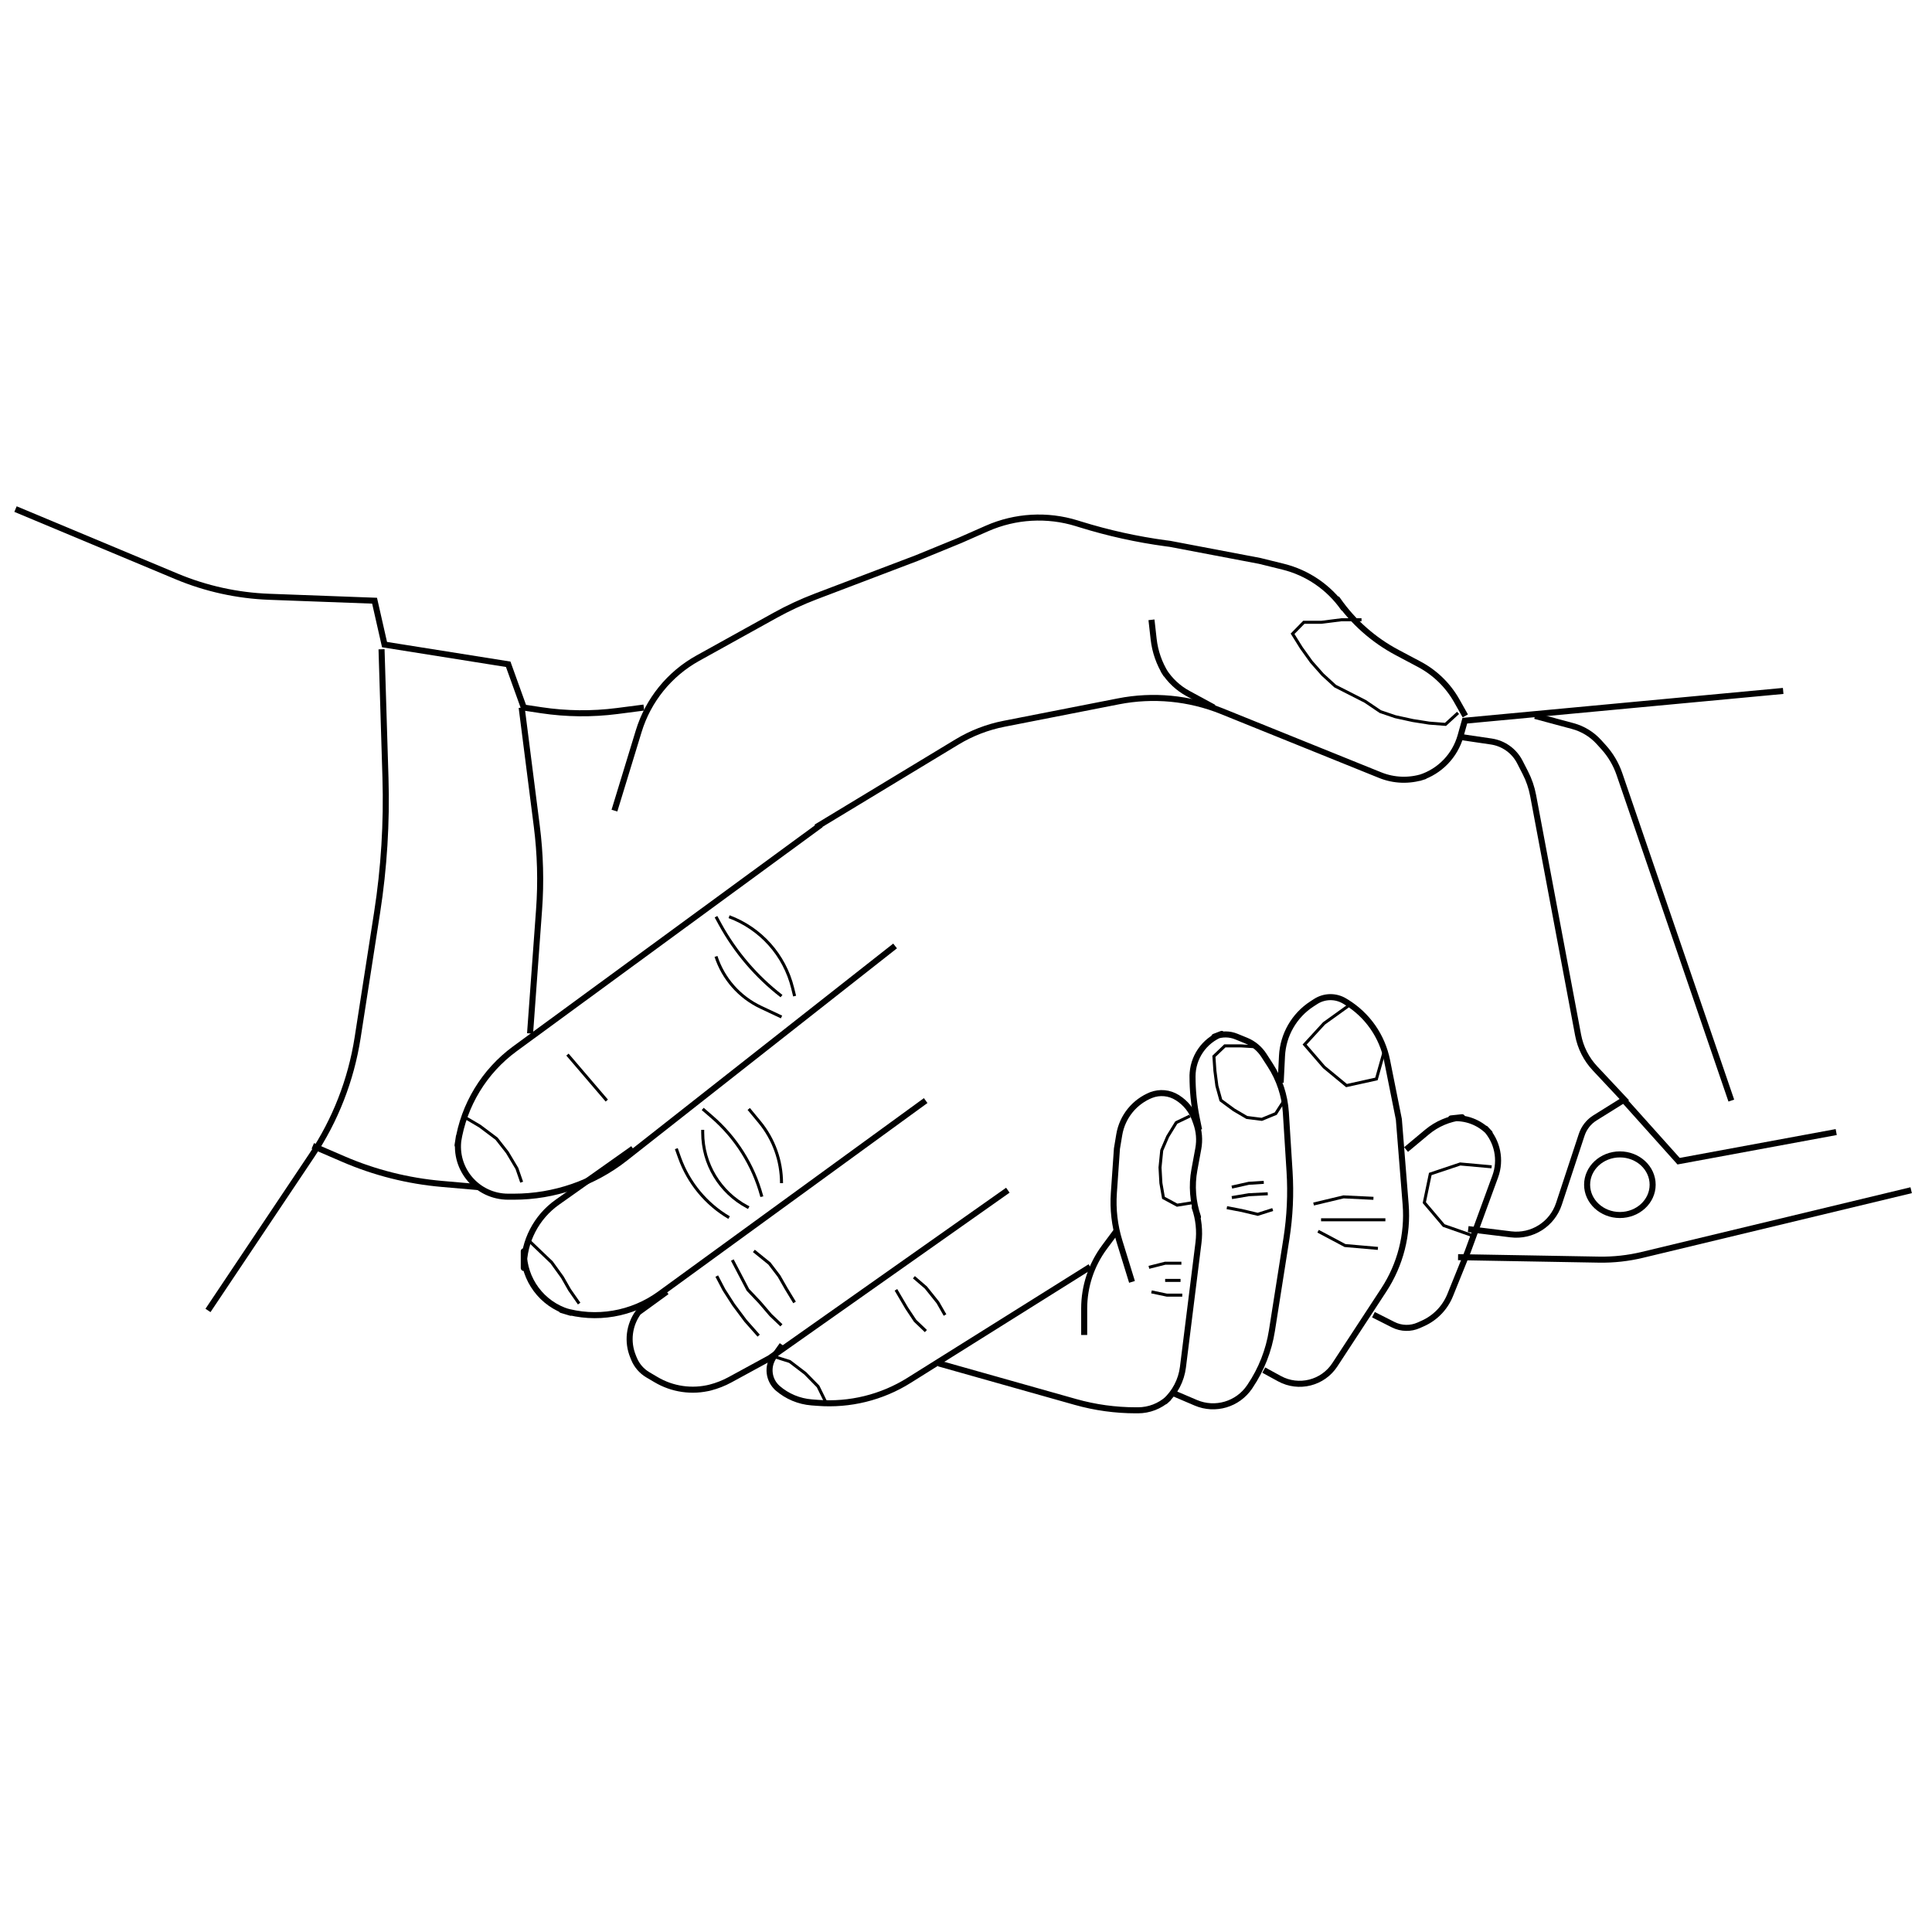 <?xml version="1.0" encoding="UTF-8" standalone="no"?>
<!DOCTYPE svg PUBLIC "-//W3C//DTD SVG 1.1//EN" "http://www.w3.org/Graphics/SVG/1.1/DTD/svg11.dtd">
<svg version="1.1" xmlns="http://www.w3.org/2000/svg" xmlns:xlink="http://www.w3.org/1999/xlink" preserveAspectRatio="xMidYMid meet" viewBox="0 0 640 640" width="640" height="640"><defs><path d="M296.51 313.36C248.83 350.85 219.04 374.28 207.12 383.65C196.6 391.93 183.6 396.42 170.22 396.42C165.96 396.42 172.85 396.42 168.34 396.42C158.14 396.42 150.34 387.33 151.9 377.26C152.46 373.61 151.16 382.06 151.71 378.47C153.63 366.03 160.41 354.87 170.56 347.43C184.07 337.54 217.85 312.8 271.91 273.21" id="eztLmlMoY"></path><path d="M187.98 349.35L201.01 364.58" id="a1VdzZUsib"></path><path d="M258.89 336.89C255.23 335.17 252.94 334.09 252.03 333.66C244.97 330.33 239.6 324.24 237.18 316.82C237.18 316.82 237.18 316.82 237.18 316.82" id="b1LOLUHDO"></path><path d="M263.23 329.97C262.87 328.53 262.65 327.63 262.56 327.27C259.89 316.4 252.01 307.57 241.52 303.67C241.52 303.67 241.52 303.67 241.52 303.67" id="i182fayCFb"></path><path d="M258.89 329.97C258.89 329.97 258.89 329.97 258.89 329.97C250.54 323.52 243.61 315.41 238.54 306.16C238.36 305.83 237.91 305 237.18 303.67" id="a3byTaz3g"></path><path d="M306.64 364.58C259.67 398.76 230.31 420.12 218.57 428.67C209.33 435.39 197.47 437.41 186.53 434.11C183.93 433.33 191.45 435.59 188.34 434.65C179.54 432 173.51 423.9 173.51 414.71C173.51 412.99 173.51 421.82 173.51 419.72C173.51 411.19 177.65 403.18 184.62 398.25C187.96 395.89 196.32 389.97 209.69 380.5" id="a96QfvFo"></path><path d="M241.52 403.35C241.52 403.35 241.52 403.35 241.52 403.35C233.92 398.87 228.13 391.88 225.14 383.58C225 383.17 224.63 382.14 224.04 380.5" id="d1iHQhhlFg"></path><path d="M248.03 400.05C247.76 399.9 247.59 399.81 247.52 399.78C238.45 394.94 232.78 385.5 232.78 375.22C232.78 375.1 232.78 374.78 232.78 374.27" id="a69pcKzQj7"></path><path d="M252.37 396.42C252.33 396.24 252.3 396.13 252.28 396.09C249.51 385.93 243.77 376.83 235.8 369.96C235.4 369.61 234.39 368.74 232.78 367.35" id="a2t7LIPjwU"></path><path d="M258.89 391.93C258.89 391.93 258.89 391.93 258.89 391.93C258.89 384.54 256.32 377.39 251.62 371.69C251.14 371.11 249.94 369.67 248.03 367.35" id="c2g6KzK4EO"></path><path d="M237.44 422.72L239.82 427.27L242.99 432.2L246.96 437.52L251.32 442.45" id="b1ddJSS7iY"></path><path d="M242.59 417.41L245.37 422.72L247.75 427.27L251.71 431.45L255.28 435.62L258.85 439.03" id="a7KhkA1HLf"></path><path d="M249.73 414.38L254.88 418.55L258.06 422.72L260.44 426.89L263.21 431.45" id="airxJHDI8"></path><path d="M361.14 419.65C329.14 439.71 309.14 452.25 301.14 457.26C292.1 462.93 281.48 465.54 270.84 464.71C269.16 464.58 272.53 464.84 268.86 464.56C264.69 464.23 260.74 462.58 257.58 459.83C256.51 458.9 258.6 460.72 257.64 459.88C254.57 457.21 254.03 452.65 256.39 449.34C256.76 448.83 257.66 447.56 259.12 445.52" id="c2Wt4Fwkqv"></path><path d="M256.07 449.27L261.62 451.02L266.74 454.93L271 459.28L273.56 464.5" id="a142d7lT1N"></path><path d="M175.59 411.34L179.16 414.76L182.73 418.17L186.29 423.1L188.67 427.27L191.85 431.83" id="bp2P5IsqF"></path><path d="M153.78 369.99L158.94 373.03L164.49 377.2L168.06 381.75L171.23 387.06L172.81 391.62" id="e5P0FTmil"></path><path d="M590.7 228.88L485.24 238.74C484.48 241.43 484.01 243.11 483.83 243.78C481.98 250.34 476.96 255.54 470.47 257.61C469.22 258.01 473.32 256.71 471.43 257.31C466.77 258.79 461.74 258.61 457.21 256.78C443.39 251.2 416.63 240.4 404.74 235.59C393.88 231.21 381.98 230.08 370.5 232.33C361.25 234.15 343.67 237.59 332.56 239.77C327.07 240.85 321.82 242.88 317.04 245.77C310.81 249.54 295.25 258.95 270.35 274.02" id="e3laHIIq2j"></path><path d="M296.79 427.27L300.36 433.34L303.14 437.52L306.71 440.93" id="e1yqhorLVl"></path><path d="M302.74 423.1L306.71 426.51L310.67 431.45L313.05 435.62" id="a1Lq7XpOHa"></path><path d="" id="a16HNYaNik"></path><path d="M333.86 394.27L254.97 449.9C247.95 453.72 243.56 456.11 241.81 457.07C239.75 458.19 237.55 459.05 235.28 459.64C233.39 460.12 236.09 459.43 235.44 459.6C229.28 461.18 222.74 460.25 217.28 457C216.11 456.31 216.82 456.73 214.57 455.4C212.54 454.19 210.96 452.36 210.05 450.18C209.34 448.45 210.06 450.19 209.72 449.36C207.71 444.51 208.37 438.97 211.45 434.73C211.45 434.73 211.45 434.73 211.45 434.73L220.86 427.9" id="i3Mlowii7"></path><path d="" id="aLiuuB65P"></path><path d="M374.99 424.64C372.77 417.45 371.38 412.96 370.83 411.16C369.23 406 368.61 400.58 368.98 395.19C369.12 393.23 369.46 388.34 370 380.5C370.41 378.04 370.67 376.5 370.77 375.88C371.77 369.92 375.82 364.92 381.44 362.71C382.32 362.36 379.51 363.47 381.3 362.77C384.16 361.64 387.4 361.95 390 363.61C390.84 364.14 389.29 363.15 390.14 363.7C392.77 365.37 394.76 367.86 395.82 370.79C396.21 371.86 395.83 370.82 396.24 371.96C397.23 374.7 397.48 377.65 396.95 380.52C396.4 383.51 396.08 385.24 395.66 387.51C394.69 392.74 395.11 398.12 396.85 403.14C397.03 403.66 395.47 399.16 395.79 400.08C397.08 403.79 397.5 407.76 397.01 411.67C395.81 421.26 393.04 443.48 391.86 452.92C391.31 457.26 389.23 461.26 385.98 464.2C385.33 464.8 387.76 462.6 386.94 463.33C384.2 465.81 380.65 467.18 376.96 467.18C374.78 467.18 377.53 467.18 376.24 467.18C369.48 467.18 362.76 466.25 356.27 464.42C350.22 462.71 335.11 458.45 310.93 451.63" id="d4ToMdFwCi"></path><path d="" id="f8qZw1vbZJ"></path><path d="M359.15 442.23C359.15 437.56 359.15 434.64 359.15 433.47C359.15 426.15 361.5 419.03 365.86 413.15C366.41 412.41 367.79 410.55 370 407.57" id="e4PPYSqOg"></path><path d="M394.19 369.69L389.66 371.86L386.82 376.47L384.84 381.07L384.27 386.76L384.56 391.91L385.41 396.79L389.94 399.23L395.04 398.41" id="o17Dzfxfem"></path><path d="M380.59 419.82L385.97 418.46L391.35 418.46" id="c1kfutE4l3"></path><path d="M385.97 424.15L391.07 424.15" id="bqcQlJyM7"></path><path d="M381.44 427.95L386.54 429.03L391.64 429.03" id="g1wYkPT1Pz"></path><path d="M397.22 374.27C396.8 372.2 396.53 370.91 396.43 370.39C395.5 365.85 395.04 361.22 395.04 356.58C395.04 354.51 395.04 357.98 395.04 356.58C395.04 350.34 398.88 344.74 404.7 342.49C404.98 342.38 401.08 343.88 402.59 343.3C404.83 342.43 407.32 342.46 409.54 343.37C410.93 343.94 411.47 344.16 412.82 344.71C415.21 345.69 417.24 347.38 418.65 349.55C420 351.63 419.92 351.51 420.77 352.83C423.81 357.51 425.59 362.9 425.95 368.47C426.33 374.62 426.83 382.43 427.18 388.05C427.65 395.48 427.3 402.94 426.15 410.29C424.87 418.39 422.65 432.49 421.34 440.81C420.3 447.39 417.84 453.65 414.12 459.17C412.74 461.22 415.12 457.69 413.95 459.42C410.04 465.22 402.57 467.43 396.13 464.69C395.11 464.26 392.58 463.17 388.52 461.44" id="a14JMaBu9"></path><path d="M416.32 346.77L411.04 346.46L405.75 346.46L402.12 349.93L402.45 354.68L403.11 359.73L404.43 364.48L408.72 367.64L413.02 370.17L417.98 370.8L422.6 368.9L425.24 364.79" id="a2ss4hPJIb"></path><path d="M408.06 393.24L413.68 391.98L418.64 391.66" id="a3o9cNql31"></path><path d="M408.06 396.72L413.68 395.77L419.96 395.45" id="c3IPsUPgIZ"></path><path d="M406.41 400.05L411.37 401L416.65 402.26L421.61 400.68" id="c39B1OxtWh"></path><path d="M424.24 358.63C424.48 353.91 424.63 350.96 424.68 349.78C425.04 342.78 428.73 336.37 434.6 332.56C435.8 331.78 433.71 333.14 435.82 331.77C438.74 329.88 442.48 329.83 445.45 331.63C447.75 333.03 444.87 331.28 445.94 331.93C452.96 336.2 457.87 343.22 459.48 351.27C460 353.88 461.31 360.39 463.39 370.8C464.59 385.84 465.34 395.24 465.64 399C466.43 408.97 463.89 418.92 458.42 427.29C453.76 434.4 447.13 444.55 442.19 452.09C438.21 458.18 430.22 460.18 423.84 456.7C423.15 456.32 421.41 455.37 418.64 453.86" id="cvWZxTsPK"></path><path d="M446.54 333.3L438.61 339L432.17 346.02L438.61 353.47L446.05 359.61L455.96 357.42L458.44 348.65" id="b1lxCO78HH"></path><path d="M435.14 398.85L445.06 396.48L454.97 396.96" id="c4uUS2Z5HQ"></path><path d="M437.62 404.07L448.52 404.07L458.93 404.07" id="b6zxEH8UWh"></path><path d="M436.63 407.86L445.55 412.6L456.45 413.55" id="bXN7en0W6"></path><path d="M454.97 435.51C458.47 437.28 460.67 438.39 461.54 438.83C464.19 440.16 467.3 440.23 470 439.01C471.56 438.31 470.26 438.89 471.4 438.38C475.48 436.54 478.7 433.19 480.38 429.04C481.16 427.12 483.09 422.33 486.19 414.66C491.06 401.36 494.1 393.04 495.32 389.71C497.32 384.25 496.07 378.13 492.1 373.88C491.31 373.04 494.38 376.33 493.34 375.21C490.08 371.73 485.39 369.99 480.66 370.49C480.08 370.55 485.07 370.02 484.29 370.1C480.04 370.56 476.01 372.26 472.73 375C471.8 375.78 469.48 377.71 465.78 380.8" id="b5z9TzHb5L"></path><path d="M494.12 386.52L483.71 385.58L473.8 388.9L471.82 398.38L478.26 405.97L487.68 409.28" id="a1bxw4CHPJ"></path><path d="M633.1 394.27C585.61 405.69 555.93 412.84 544.05 415.69C539.36 416.82 534.54 417.35 529.71 417.27C523.49 417.16 507.91 416.89 483 416.45" id="aJxxkDHeh"></path><path d="M483.24 244.05C488.97 244.89 492.55 245.42 493.99 245.63C498.05 246.23 501.57 248.74 503.45 252.39C504.18 253.82 504.29 254.04 505.25 255.9C506.49 258.3 507.37 260.87 507.87 263.53C511.09 280.67 519.64 326.22 522.77 342.89C523.55 347.02 525.48 350.84 528.35 353.9C529.65 355.28 532.88 358.74 538.06 364.26C532.88 367.49 529.65 369.51 528.35 370.32C526.27 371.61 524.72 373.6 523.95 375.93C521.68 382.82 518.16 393.49 516.42 398.78C514.2 405.53 507.52 409.76 500.47 408.89C498.59 408.66 493.88 408.08 486.36 407.15" id="g8bgMnm3TY"></path><path d="M608.27 375.01L556.06 384.66L538.06 364.58" id="ahJHSRzSa"></path><path d="M573.52 364.58C553.76 306.9 541.41 270.85 536.46 256.43C535.34 253.15 533.56 250.12 531.23 247.54C530.21 246.41 530.71 246.97 529.7 245.85C527.37 243.27 524.35 241.42 521 240.52C519.33 240.07 515.16 238.95 508.49 237.16" id="g35QcHjEPr"></path><path d="M547.46 392.45C547.46 397.99 542.6 402.49 536.61 402.49C530.62 402.49 525.75 397.99 525.75 392.45C525.75 386.91 530.62 382.41 536.61 382.41C542.6 382.41 547.46 386.91 547.46 392.45Z" id="g5N7lqINdb"></path><path d="M381.44 205.32C381.83 208.74 382.07 210.88 382.16 211.73C382.62 215.84 384 219.78 386.19 223.28C386.65 224.03 384.95 221.31 385.47 222.14C387.47 225.33 390.26 227.96 393.57 229.75C394.71 230.37 397.56 231.92 402.12 234.39" id="ds6sDxKzg"></path><path d="M203.54 268.53C207.83 254.5 210.51 245.73 211.58 242.22C214.72 231.93 221.74 223.26 231.15 218.04C237.57 214.48 248.66 208.33 256.71 203.87C261.05 201.46 265.56 199.37 270.19 197.6C278.34 194.51 295.57 187.96 303.65 184.88C303.65 184.88 318.05 178.98 318.05 178.98C322.74 176.91 323.76 176.46 326.97 175.05C336.35 170.92 346.91 170.32 356.7 173.35C359.72 174.29 354.62 172.71 357.89 173.72C367.15 176.59 376.63 178.69 386.23 179.98C389.5 180.42 384.39 179.73 387.54 180.15C387.54 180.15 417.31 185.81 417.31 185.81C421.37 186.81 420.52 186.6 425.01 187.71C433.14 189.71 440.26 194.6 445.06 201.46C446.23 203.14 442.06 197.17 443.17 198.76C448.26 206.05 455.02 212.03 462.88 216.19C465.93 217.81 466.3 218 470.14 220.04C475.36 222.81 479.68 227.01 482.58 232.16C482.96 232.83 483.9 234.49 485.4 237.16" id="e6jirOcxBU"></path><path d="M5.14 168.64C33.6 180.54 51.39 187.98 58.51 190.95C68.22 195.01 78.59 197.29 89.11 197.69C93.77 197.86 105.43 198.29 124.08 198.99L127.38 213.53L168.35 220.05L173.51 234.39C176.61 234.86 178.54 235.15 179.32 235.27C187.63 236.52 196.08 236.61 204.41 235.54C205.6 235.39 208.55 235 213.28 234.39" id="c8vtm0IqV"></path><path d="M175.59 342.34C177.18 320.51 178.17 306.86 178.57 301.4C179.25 292.16 178.99 282.87 177.82 273.68C177.15 268.44 175.49 255.34 172.81 234.39" id="k9S0pklZL"></path><path d="M68.9 434.1C87.21 406.75 98.65 389.66 103.23 382.82C111.09 371.08 116.28 357.76 118.46 343.81C120.44 331.06 122.96 314.83 124.92 302.29C127.22 287.52 128.14 272.56 127.69 257.62C127.51 251.94 127.08 237.76 126.39 215.08" id="g13nBv8q9D"></path><path d="M103.62 379.59C109.01 381.91 112.38 383.37 113.73 383.95C124.1 388.43 135.13 391.21 146.39 392.19C147.99 392.33 152.01 392.68 158.44 393.24" id="c38NLGQh20"></path><path d="M451.02 205.3L444.37 205.3L437.73 206.14L431.91 206.14L428.18 209.95L431.08 214.6L434.41 219.25L438.14 223.47L442.3 227.28L447.28 229.81L452.26 232.35L457.25 235.73L462.23 237.42L468.05 238.69L473.44 239.54L478.84 239.96L483 236.15" id="b78Qa85x0"></path></defs><g><g><g><g><use xlink:href="#eztLmlMoY" opacity="1" fill-opacity="0" stroke="#000000" stroke-width="2" stroke-opacity="1"></use></g></g><g><g><use xlink:href="#a1VdzZUsib" opacity="1" fill-opacity="0" stroke="#000000" stroke-width="1" stroke-opacity="1"></use></g></g><g><g><use xlink:href="#b1LOLUHDO" opacity="1" fill-opacity="0" stroke="#000000" stroke-width="1" stroke-opacity="1"></use></g></g><g><g><use xlink:href="#i182fayCFb" opacity="1" fill-opacity="0" stroke="#000000" stroke-width="1" stroke-opacity="1"></use></g></g><g><g><use xlink:href="#a3byTaz3g" opacity="1" fill-opacity="0" stroke="#000000" stroke-width="1" stroke-opacity="1"></use></g></g><g><g><use xlink:href="#a96QfvFo" opacity="1" fill-opacity="0" stroke="#000000" stroke-width="2" stroke-opacity="1"></use></g></g><g><g><use xlink:href="#d1iHQhhlFg" opacity="1" fill-opacity="0" stroke="#000000" stroke-width="1" stroke-opacity="1"></use></g></g><g><g><use xlink:href="#a69pcKzQj7" opacity="1" fill-opacity="0" stroke="#000000" stroke-width="1" stroke-opacity="1"></use></g></g><g><g><use xlink:href="#a2t7LIPjwU" opacity="1" fill-opacity="0" stroke="#000000" stroke-width="1" stroke-opacity="1"></use></g></g><g><g><use xlink:href="#c2g6KzK4EO" opacity="1" fill-opacity="0" stroke="#000000" stroke-width="1" stroke-opacity="1"></use></g></g><g><g><use xlink:href="#b1ddJSS7iY" opacity="1" fill-opacity="0" stroke="#000000" stroke-width="1" stroke-opacity="1"></use></g></g><g><g><use xlink:href="#a7KhkA1HLf" opacity="1" fill-opacity="0" stroke="#000000" stroke-width="1" stroke-opacity="1"></use></g></g><g><g><use xlink:href="#airxJHDI8" opacity="1" fill-opacity="0" stroke="#000000" stroke-width="1" stroke-opacity="1"></use></g></g><g><g><use xlink:href="#c2Wt4Fwkqv" opacity="1" fill-opacity="0" stroke="#000000" stroke-width="2" stroke-opacity="1"></use></g></g><g><g><use xlink:href="#a142d7lT1N" opacity="1" fill-opacity="0" stroke="#000000" stroke-width="1" stroke-opacity="1"></use></g></g><g><g><use xlink:href="#bp2P5IsqF" opacity="1" fill-opacity="0" stroke="#000000" stroke-width="1" stroke-opacity="1"></use></g></g><g><g><use xlink:href="#e5P0FTmil" opacity="1" fill-opacity="0" stroke="#000000" stroke-width="1" stroke-opacity="1"></use></g></g><g><g><use xlink:href="#e3laHIIq2j" opacity="1" fill-opacity="0" stroke="#000000" stroke-width="2" stroke-opacity="1"></use></g></g><g><g><use xlink:href="#e1yqhorLVl" opacity="1" fill-opacity="0" stroke="#000000" stroke-width="1" stroke-opacity="1"></use></g></g><g><g><use xlink:href="#a1Lq7XpOHa" opacity="1" fill-opacity="0" stroke="#000000" stroke-width="1" stroke-opacity="1"></use></g></g><g><g><use xlink:href="#a16HNYaNik" opacity="1" fill-opacity="0" stroke="#000000" stroke-width="1" stroke-opacity="1"></use></g></g><g><g><use xlink:href="#i3Mlowii7" opacity="1" fill-opacity="0" stroke="#000000" stroke-width="2" stroke-opacity="1"></use></g></g><g><g><use xlink:href="#aLiuuB65P" opacity="1" fill-opacity="0" stroke="#000000" stroke-width="1" stroke-opacity="1"></use></g></g><g><g><use xlink:href="#d4ToMdFwCi" opacity="1" fill-opacity="0" stroke="#000000" stroke-width="2" stroke-opacity="1"></use></g></g><g><g><use xlink:href="#f8qZw1vbZJ" opacity="1" fill-opacity="0" stroke="#000000" stroke-width="1" stroke-opacity="1"></use></g></g><g><g><use xlink:href="#e4PPYSqOg" opacity="1" fill-opacity="0" stroke="#000000" stroke-width="2" stroke-opacity="1"></use></g></g><g><g><use xlink:href="#o17Dzfxfem" opacity="1" fill-opacity="0" stroke="#000000" stroke-width="1" stroke-opacity="1"></use></g></g><g><g><use xlink:href="#c1kfutE4l3" opacity="1" fill-opacity="0" stroke="#000000" stroke-width="1" stroke-opacity="1"></use></g></g><g><g><use xlink:href="#bqcQlJyM7" opacity="1" fill-opacity="0" stroke="#000000" stroke-width="1" stroke-opacity="1"></use></g></g><g><g><use xlink:href="#g1wYkPT1Pz" opacity="1" fill-opacity="0" stroke="#000000" stroke-width="1" stroke-opacity="1"></use></g></g><g><g><use xlink:href="#a14JMaBu9" opacity="1" fill-opacity="0" stroke="#000000" stroke-width="2" stroke-opacity="1"></use></g></g><g><g><use xlink:href="#a2ss4hPJIb" opacity="1" fill-opacity="0" stroke="#000000" stroke-width="1" stroke-opacity="1"></use></g></g><g><g><use xlink:href="#a3o9cNql31" opacity="1" fill-opacity="0" stroke="#000000" stroke-width="1" stroke-opacity="1"></use></g></g><g><g><use xlink:href="#c3IPsUPgIZ" opacity="1" fill-opacity="0" stroke="#000000" stroke-width="1" stroke-opacity="1"></use></g></g><g><g><use xlink:href="#c39B1OxtWh" opacity="1" fill-opacity="0" stroke="#000000" stroke-width="1" stroke-opacity="1"></use></g></g><g><g><use xlink:href="#cvWZxTsPK" opacity="1" fill-opacity="0" stroke="#000000" stroke-width="2" stroke-opacity="1"></use></g></g><g><g><use xlink:href="#b1lxCO78HH" opacity="1" fill-opacity="0" stroke="#000000" stroke-width="1" stroke-opacity="1"></use></g></g><g><g><use xlink:href="#c4uUS2Z5HQ" opacity="1" fill-opacity="0" stroke="#000000" stroke-width="1" stroke-opacity="1"></use></g></g><g><g><use xlink:href="#b6zxEH8UWh" opacity="1" fill-opacity="0" stroke="#000000" stroke-width="1" stroke-opacity="1"></use></g></g><g><g><use xlink:href="#bXN7en0W6" opacity="1" fill-opacity="0" stroke="#000000" stroke-width="1" stroke-opacity="1"></use></g></g><g><g><use xlink:href="#b5z9TzHb5L" opacity="1" fill-opacity="0" stroke="#000000" stroke-width="2" stroke-opacity="1"></use></g></g><g><g><use xlink:href="#a1bxw4CHPJ" opacity="1" fill-opacity="0" stroke="#000000" stroke-width="1" stroke-opacity="1"></use></g></g><g><g><use xlink:href="#aJxxkDHeh" opacity="1" fill-opacity="0" stroke="#000000" stroke-width="2" stroke-opacity="1"></use></g></g><g><g><use xlink:href="#g8bgMnm3TY" opacity="1" fill-opacity="0" stroke="#000000" stroke-width="2" stroke-opacity="1"></use></g></g><g><g><use xlink:href="#ahJHSRzSa" opacity="1" fill-opacity="0" stroke="#000000" stroke-width="2" stroke-opacity="1"></use></g></g><g><g><use xlink:href="#g35QcHjEPr" opacity="1" fill-opacity="0" stroke="#000000" stroke-width="2" stroke-opacity="1"></use></g></g><g><g><use xlink:href="#g5N7lqINdb" opacity="1" fill-opacity="0" stroke="#000000" stroke-width="2" stroke-opacity="1"></use></g></g><g><g><use xlink:href="#ds6sDxKzg" opacity="1" fill-opacity="0" stroke="#000000" stroke-width="2" stroke-opacity="1"></use></g></g><g><g><use xlink:href="#e6jirOcxBU" opacity="1" fill-opacity="0" stroke="#000000" stroke-width="2" stroke-opacity="1"></use></g></g><g><g><use xlink:href="#c8vtm0IqV" opacity="1" fill-opacity="0" stroke="#000000" stroke-width="2" stroke-opacity="1"></use></g></g><g><g><use xlink:href="#k9S0pklZL" opacity="1" fill-opacity="0" stroke="#000000" stroke-width="2" stroke-opacity="1"></use></g></g><g><g><use xlink:href="#g13nBv8q9D" opacity="1" fill-opacity="0" stroke="#000000" stroke-width="2" stroke-opacity="1"></use></g></g><g><g><use xlink:href="#c38NLGQh20" opacity="1" fill-opacity="0" stroke="#000000" stroke-width="2" stroke-opacity="1"></use></g></g><g><g><use xlink:href="#b78Qa85x0" opacity="1" fill-opacity="0" stroke="#000000" stroke-width="1" stroke-opacity="1"></use></g></g></g></g></svg>